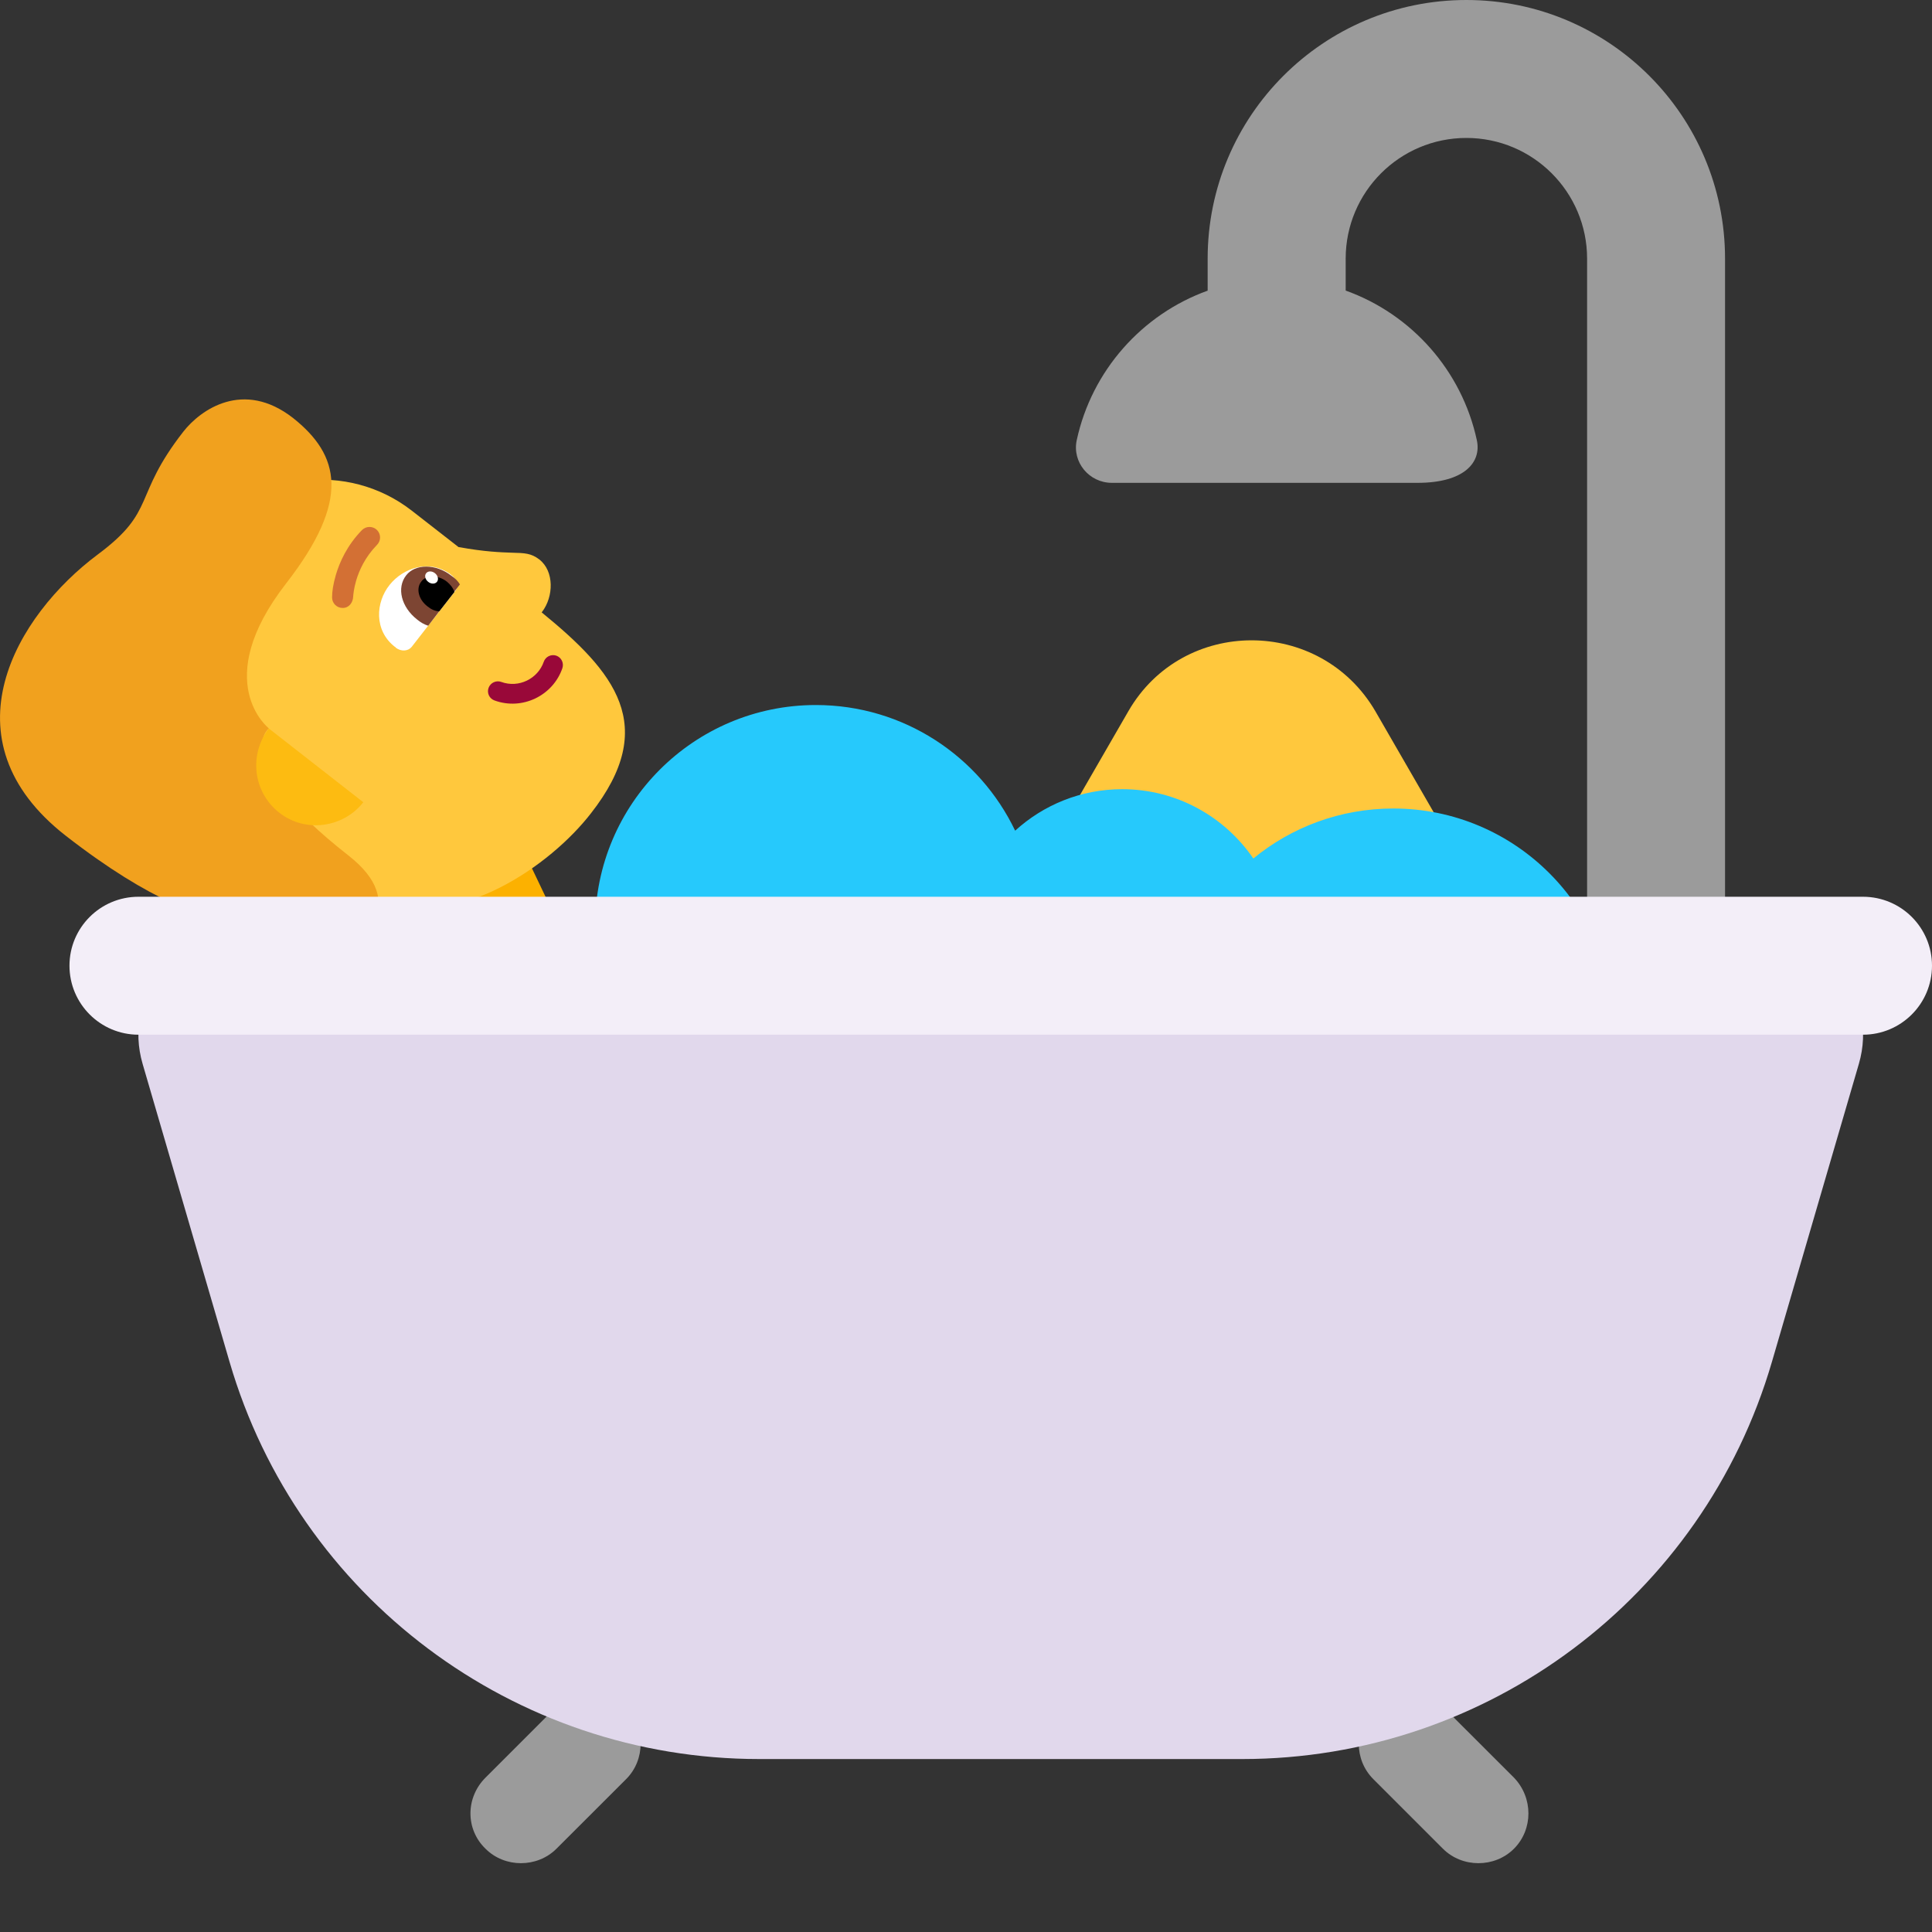 <svg width="25" height="25" viewBox="0 0 25 25" fill="none" xmlns="http://www.w3.org/2000/svg">
<rect x="0" y="0" width="25" height="25" fill="#333333" stroke="none"/>
<path d="M4.318 11.488L5.327 13.648L7.549 12.63L6.505 10.443L4.318 11.488Z" fill="#FCB100"/>
<path fill-rule="evenodd" clip-rule="evenodd" d="M4.907 11.694C5.951 12.015 7.121 11.203 7.647 10.524C8.534 9.39 7.955 8.696 7.009 7.924L7.014 7.918C7.165 7.721 7.174 7.391 6.978 7.239C6.873 7.159 6.792 7.156 6.627 7.152C6.483 7.147 6.276 7.141 5.933 7.079L5.326 6.606C4.496 5.963 3.3 6.115 2.648 6.936L1.89 7.918C1.247 8.748 1.399 9.944 2.22 10.596L3.604 11.149L4.907 11.694ZM11.396 14.755L14.601 9.203C15.306 7.98 17.082 7.98 17.797 9.203L21.001 14.755H11.396Z" fill="#FFC83D"/>
<path d="M3.702 7.55C2.711 8.826 3.479 9.425 3.479 9.425C3.479 9.425 2.943 9.844 4.505 11.067C5.317 11.701 4.657 12.174 4.434 12.46C4.068 12.932 3.202 12.37 3.693 11.745C3.693 11.745 3.059 12.531 0.854 10.817C-0.752 9.567 0.212 7.961 1.265 7.175C2.033 6.604 1.711 6.434 2.372 5.586C2.595 5.301 3.148 4.908 3.791 5.408C4.398 5.89 4.541 6.47 3.702 7.55V7.55Z" fill="#F1A11E"/>
<path d="M3.478 9.426C3.22 9.765 3.273 10.247 3.612 10.515C3.952 10.783 4.443 10.711 4.701 10.381" fill="#FDBB11"/>
<path d="M7.198 8.484C7.264 8.507 7.3 8.58 7.277 8.647C7.156 8.999 6.761 9.196 6.399 9.064C6.332 9.04 6.298 8.967 6.322 8.901C6.346 8.835 6.42 8.8 6.486 8.824C6.712 8.907 6.96 8.783 7.036 8.564C7.059 8.497 7.131 8.462 7.198 8.484V8.484Z" fill="#990839"/>
<path d="M5.889 7.649C5.933 7.596 5.915 7.497 5.844 7.444C5.844 7.444 5.835 7.444 5.835 7.435C5.558 7.23 5.219 7.346 5.041 7.569C4.862 7.792 4.835 8.158 5.112 8.372C5.112 8.372 5.121 8.372 5.121 8.381C5.192 8.435 5.282 8.426 5.326 8.372L5.889 7.649Z" fill="white"/>
<path d="M5.951 7.562C5.924 7.517 5.889 7.482 5.835 7.446C5.639 7.294 5.371 7.294 5.255 7.446C5.13 7.607 5.192 7.856 5.398 8.017C5.442 8.053 5.487 8.08 5.541 8.097L5.951 7.562Z" fill="#7D4533"/>
<path d="M5.88 7.66C5.862 7.606 5.826 7.562 5.782 7.526C5.666 7.437 5.514 7.437 5.451 7.526C5.38 7.615 5.416 7.758 5.532 7.847C5.576 7.883 5.63 7.91 5.684 7.91L5.88 7.66Z" fill="black"/>
<path d="M5.655 7.528C5.679 7.497 5.667 7.447 5.628 7.417C5.589 7.386 5.538 7.387 5.514 7.418C5.49 7.449 5.502 7.499 5.541 7.529C5.579 7.56 5.631 7.559 5.655 7.528V7.528Z" fill="white"/>
<path d="M4.877 6.857C4.931 6.91 4.932 6.996 4.879 7.05C4.724 7.209 4.647 7.381 4.608 7.515C4.579 7.615 4.572 7.692 4.57 7.72C4.567 7.797 4.517 7.867 4.434 7.867C4.358 7.867 4.297 7.806 4.297 7.731C4.298 7.65 4.309 7.569 4.346 7.439C4.395 7.273 4.491 7.057 4.684 6.859C4.737 6.806 4.823 6.805 4.877 6.857V6.857Z" fill="#D37034"/>
<path d="M10.557 14.836C11.548 14.836 12.42 14.332 12.933 13.567C13.309 14.025 13.881 14.318 14.521 14.318C14.796 14.318 15.059 14.264 15.3 14.165C15.661 15.329 16.746 16.175 18.029 16.175C19.606 16.175 20.885 14.896 20.885 13.318C20.885 11.741 19.606 10.462 18.029 10.462C17.341 10.462 16.71 10.705 16.218 11.109C15.848 10.568 15.226 10.212 14.521 10.212C13.987 10.212 13.501 10.416 13.136 10.749C12.676 9.787 11.694 9.123 10.557 9.123C8.98 9.123 7.701 10.402 7.701 11.979C7.701 13.557 8.98 14.836 10.557 14.836V14.836Z" fill="#26C9FC"/>
<path d="M18.975 0C17.126 0 15.627 1.499 15.627 3.347V3.761C14.778 4.067 14.128 4.795 13.933 5.695C13.871 5.981 14.094 6.248 14.388 6.248H18.343C18.95 6.248 19.173 5.981 19.11 5.695C18.915 4.794 18.264 4.065 17.413 3.76V3.347C17.413 2.485 18.112 1.785 18.975 1.785C19.837 1.785 20.537 2.485 20.537 3.347V12.497H22.322V3.347C22.322 1.499 20.823 0 18.975 0Z" fill="#9B9B9B"/>
<path d="M7.201 23.922C6.951 24.172 6.531 24.172 6.282 23.922C6.023 23.672 6.023 23.262 6.282 23.003L7.183 22.102C7.442 21.852 7.853 21.852 8.103 22.102C8.352 22.36 8.352 22.771 8.103 23.021L7.201 23.922Z" fill="#9B9B9B"/>
<path d="M18.671 23.922C18.921 24.172 19.341 24.172 19.591 23.922C19.84 23.672 19.84 23.262 19.591 23.003L18.689 22.102C18.439 21.852 18.02 21.852 17.77 22.102C17.52 22.36 17.52 22.771 17.77 23.021L18.671 23.922Z" fill="#9B9B9B"/>
<path d="M1.845 13.765C1.595 12.908 2.238 12.051 3.13 12.051H22.768C23.661 12.051 24.304 12.908 24.054 13.765L22.929 17.621C22.04 20.668 19.247 22.762 16.074 22.762H9.825C6.651 22.762 3.858 20.668 2.97 17.621L1.845 13.765Z" fill="#E1D8EC"/>
<path d="M0.899 12.496C0.899 12.003 1.299 11.604 1.792 11.604H24.107C24.6 11.604 25 12.003 25 12.496C25 12.989 24.6 13.389 24.107 13.389H1.792C1.299 13.389 0.899 12.989 0.899 12.496Z" fill="#F3EEF8"/>
</svg>
